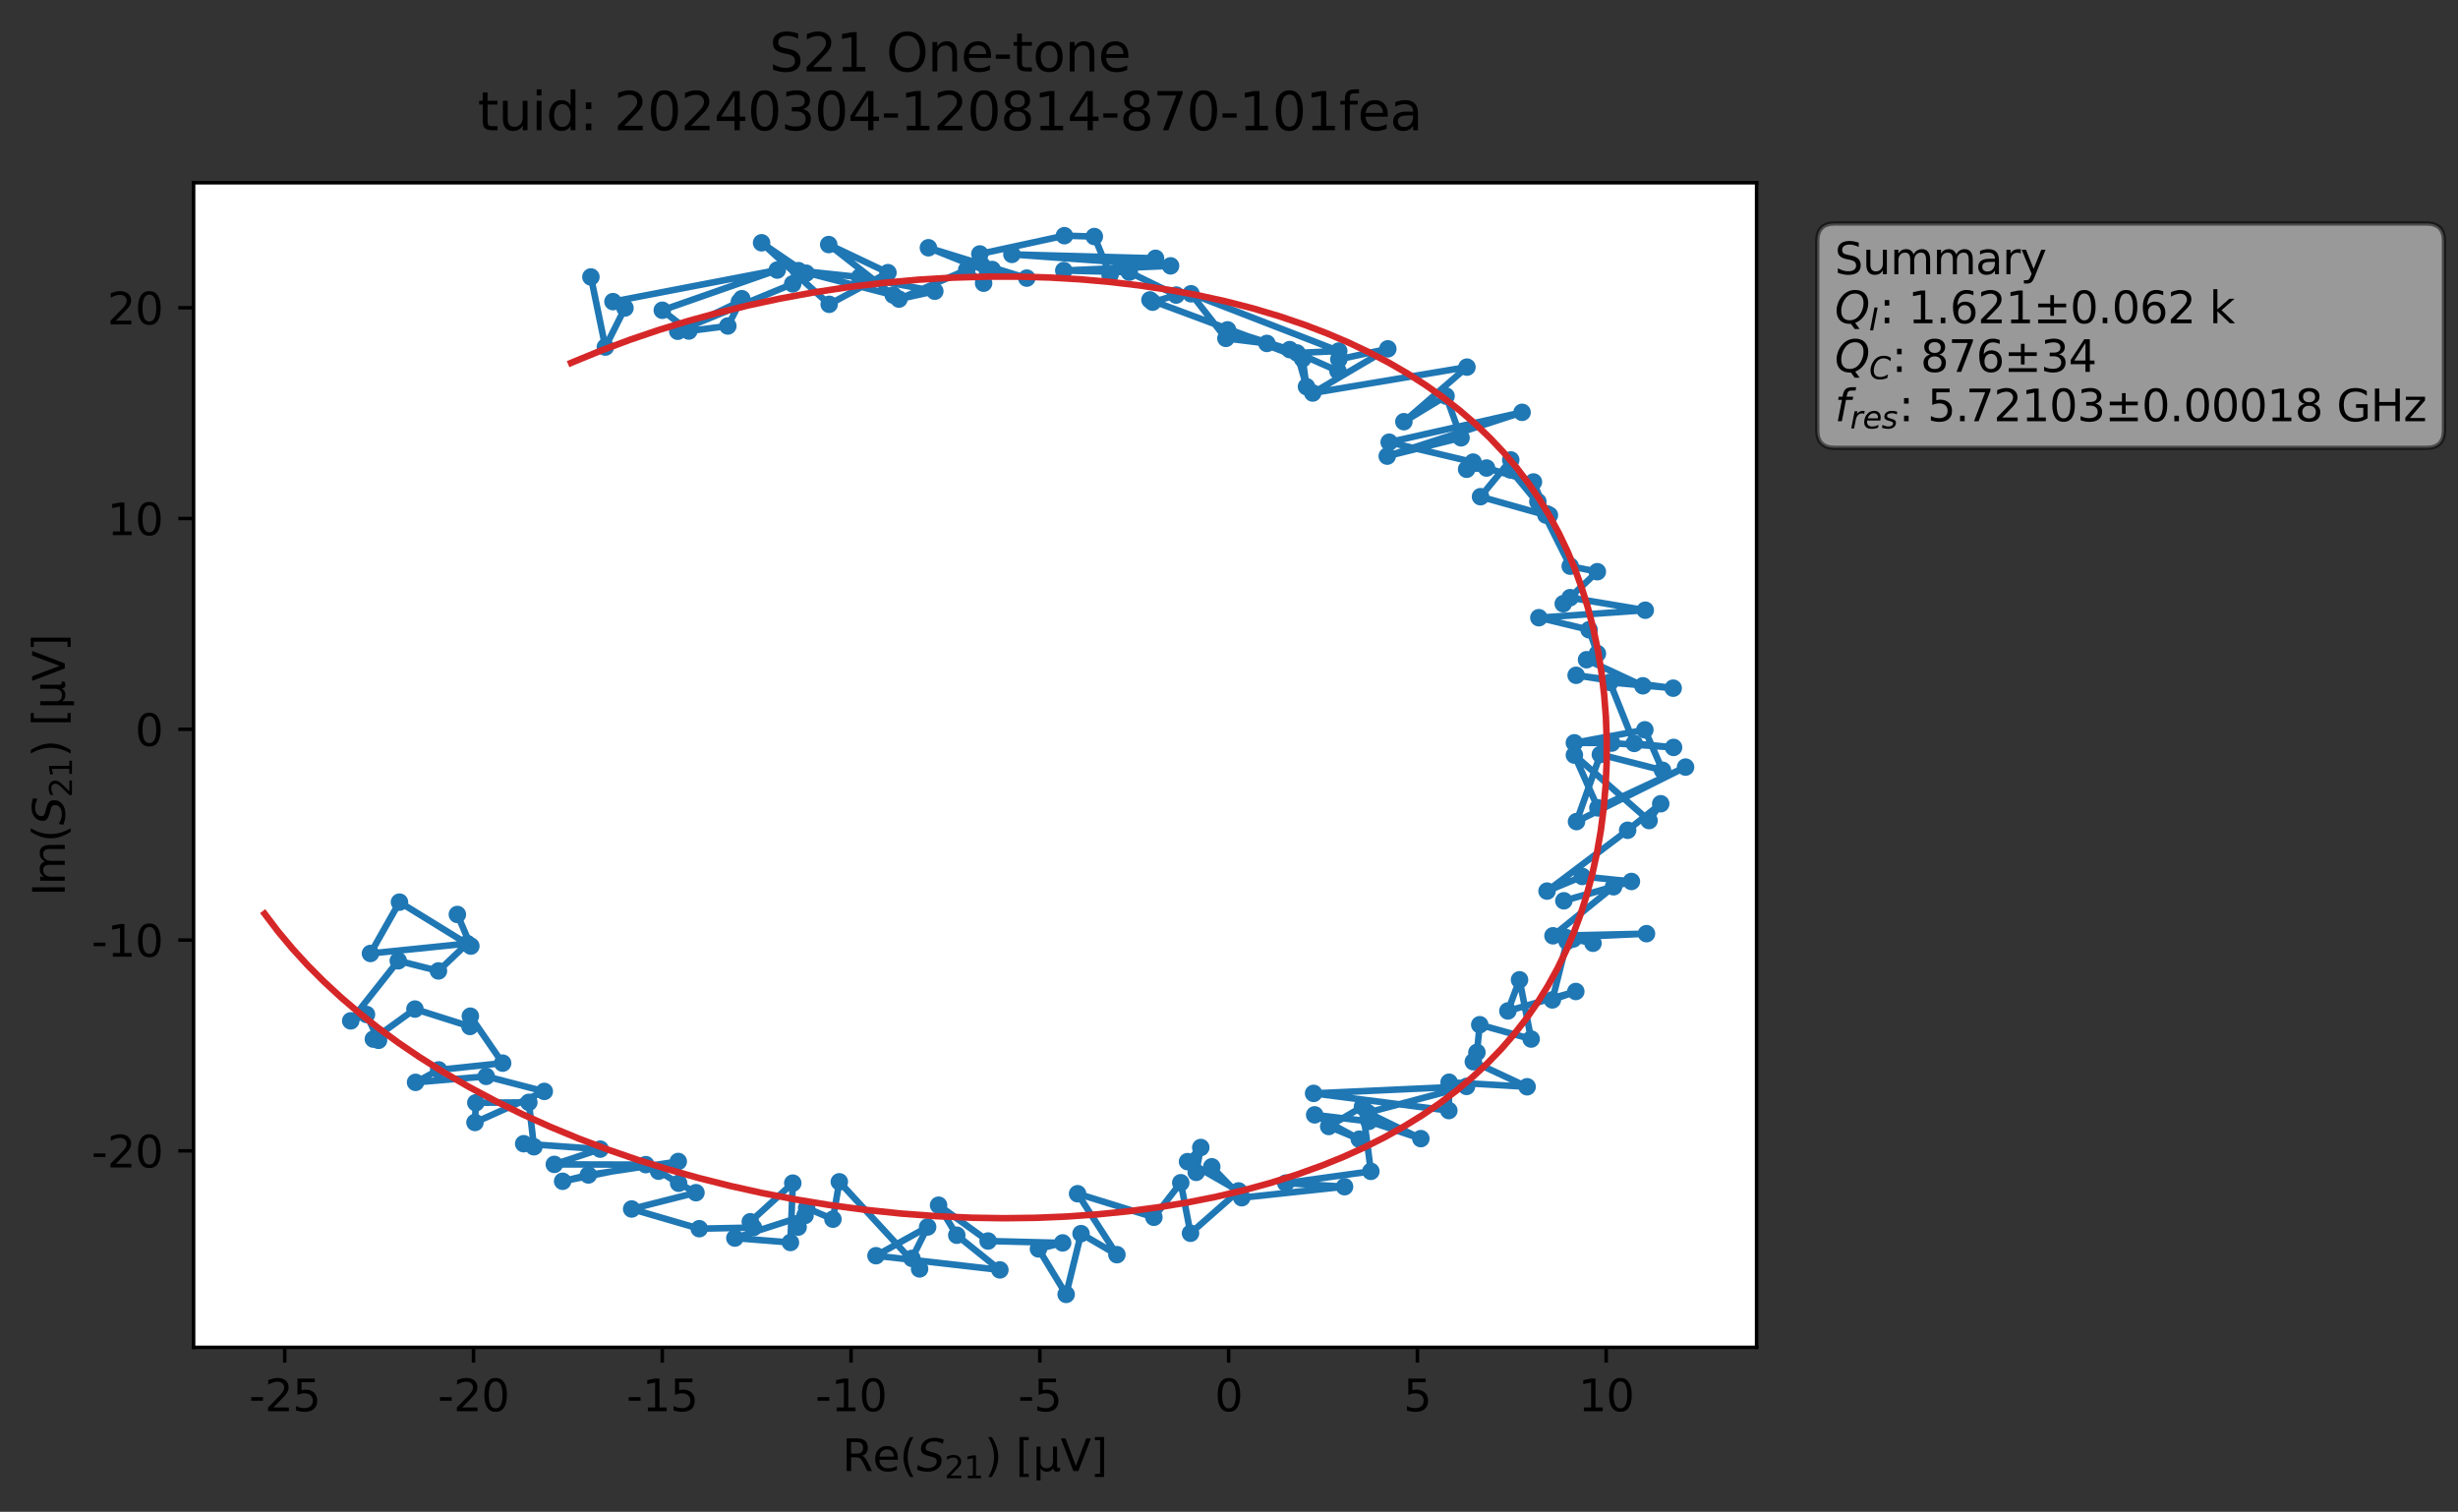 <?xml version="1.0" encoding="utf-8" standalone="no"?>
<!DOCTYPE svg PUBLIC "-//W3C//DTD SVG 1.1//EN"
  "http://www.w3.org/Graphics/SVG/1.1/DTD/svg11.dtd">
<svg xmlns:xlink="http://www.w3.org/1999/xlink" width="561.609pt" height="345.45pt" viewBox="0 0 561.609 345.45" xmlns="http://www.w3.org/2000/svg" version="1.1">
 <rect x="0" y="0" width="561.609" height="345.45" fill="#333333" stroke="none"/>
 <defs>
  <style type="text/css">*{stroke-linejoin: round; stroke-linecap: butt}</style>
 </defs>
 <g id="figure_1">
  <g id="patch_1">
   <path d="M 0 345.45 
L 561.609 345.45 
L 561.609 0 
L 0 0 
L 0 345.45 
z
" style="fill: none; opacity: 0"/>
  </g>
  <g id="axes_1">
   <g id="patch_2">
    <path d="M 44.233 307.872 
L 401.353 307.872 
L 401.353 41.76 
L 44.233 41.76 
z
" style="fill: #ffffff"/>
   </g>
   <g id="matplotlib.axis_1">
    <g id="xtick_1">
     <g id="line2d_1">
      <defs>
       <path id="m208a3b5278" d="M 0 0 
L 0 3.5 
" style="stroke: #000000; stroke-width: 0.8"/>
      </defs>
      <g>
       <use xlink:href="#m208a3b5278" x="65.054" y="307.872" style="stroke: #000000; stroke-width: 0.8"/>
      </g>
     </g>
     <g id="text_1">
      <!-- -25 -->
      <g transform="translate(56.888 322.47) scale(0.1 -0.1)">
       <defs>
        <path id="DejaVuSans-2d" d="M 313 2009 
L 1997 2009 
L 1997 1497 
L 313 1497 
L 313 2009 
z
" transform="scale(0.016)"/>
        <path id="DejaVuSans-32" d="M 1228 531 
L 3431 531 
L 3431 0 
L 469 0 
L 469 531 
Q 828 903 1448 1529 
Q 2069 2156 2228 2338 
Q 2531 2678 2651 2914 
Q 2772 3150 2772 3378 
Q 2772 3750 2511 3984 
Q 2250 4219 1831 4219 
Q 1534 4219 1204 4116 
Q 875 4013 500 3803 
L 500 4441 
Q 881 4594 1212 4672 
Q 1544 4750 1819 4750 
Q 2544 4750 2975 4387 
Q 3406 4025 3406 3419 
Q 3406 3131 3298 2873 
Q 3191 2616 2906 2266 
Q 2828 2175 2409 1742 
Q 1991 1309 1228 531 
z
" transform="scale(0.016)"/>
        <path id="DejaVuSans-35" d="M 691 4666 
L 3169 4666 
L 3169 4134 
L 1269 4134 
L 1269 2991 
Q 1406 3038 1543 3061 
Q 1681 3084 1819 3084 
Q 2600 3084 3056 2656 
Q 3513 2228 3513 1497 
Q 3513 744 3044 326 
Q 2575 -91 1722 -91 
Q 1428 -91 1123 -41 
Q 819 9 494 109 
L 494 744 
Q 775 591 1075 516 
Q 1375 441 1709 441 
Q 2250 441 2565 725 
Q 2881 1009 2881 1497 
Q 2881 1984 2565 2268 
Q 2250 2553 1709 2553 
Q 1456 2553 1204 2497 
Q 953 2441 691 2322 
L 691 4666 
z
" transform="scale(0.016)"/>
       </defs>
       <use xlink:href="#DejaVuSans-2d"/>
       <use xlink:href="#DejaVuSans-32" x="36.084"/>
       <use xlink:href="#DejaVuSans-35" x="99.707"/>
      </g>
     </g>
    </g>
    <g id="xtick_2">
     <g id="line2d_2">
      <g>
       <use xlink:href="#m208a3b5278" x="108.187" y="307.872" style="stroke: #000000; stroke-width: 0.8"/>
      </g>
     </g>
     <g id="text_2">
      <!-- -20 -->
      <g transform="translate(100.021 322.47) scale(0.1 -0.1)">
       <defs>
        <path id="DejaVuSans-30" d="M 2034 4250 
Q 1547 4250 1301 3770 
Q 1056 3291 1056 2328 
Q 1056 1369 1301 889 
Q 1547 409 2034 409 
Q 2525 409 2770 889 
Q 3016 1369 3016 2328 
Q 3016 3291 2770 3770 
Q 2525 4250 2034 4250 
z
M 2034 4750 
Q 2819 4750 3233 4129 
Q 3647 3509 3647 2328 
Q 3647 1150 3233 529 
Q 2819 -91 2034 -91 
Q 1250 -91 836 529 
Q 422 1150 422 2328 
Q 422 3509 836 4129 
Q 1250 4750 2034 4750 
z
" transform="scale(0.016)"/>
       </defs>
       <use xlink:href="#DejaVuSans-2d"/>
       <use xlink:href="#DejaVuSans-32" x="36.084"/>
       <use xlink:href="#DejaVuSans-30" x="99.707"/>
      </g>
     </g>
    </g>
    <g id="xtick_3">
     <g id="line2d_3">
      <g>
       <use xlink:href="#m208a3b5278" x="151.32" y="307.872" style="stroke: #000000; stroke-width: 0.8"/>
      </g>
     </g>
     <g id="text_3">
      <!-- -15 -->
      <g transform="translate(143.154 322.47) scale(0.1 -0.1)">
       <defs>
        <path id="DejaVuSans-31" d="M 794 531 
L 1825 531 
L 1825 4091 
L 703 3866 
L 703 4441 
L 1819 4666 
L 2450 4666 
L 2450 531 
L 3481 531 
L 3481 0 
L 794 0 
L 794 531 
z
" transform="scale(0.016)"/>
       </defs>
       <use xlink:href="#DejaVuSans-2d"/>
       <use xlink:href="#DejaVuSans-31" x="36.084"/>
       <use xlink:href="#DejaVuSans-35" x="99.707"/>
      </g>
     </g>
    </g>
    <g id="xtick_4">
     <g id="line2d_4">
      <g>
       <use xlink:href="#m208a3b5278" x="194.453" y="307.872" style="stroke: #000000; stroke-width: 0.8"/>
      </g>
     </g>
     <g id="text_4">
      <!-- -10 -->
      <g transform="translate(186.287 322.47) scale(0.1 -0.1)">
       <use xlink:href="#DejaVuSans-2d"/>
       <use xlink:href="#DejaVuSans-31" x="36.084"/>
       <use xlink:href="#DejaVuSans-30" x="99.707"/>
      </g>
     </g>
    </g>
    <g id="xtick_5">
     <g id="line2d_5">
      <g>
       <use xlink:href="#m208a3b5278" x="237.586" y="307.872" style="stroke: #000000; stroke-width: 0.8"/>
      </g>
     </g>
     <g id="text_5">
      <!-- -5 -->
      <g transform="translate(232.601 322.47) scale(0.1 -0.1)">
       <use xlink:href="#DejaVuSans-2d"/>
       <use xlink:href="#DejaVuSans-35" x="36.084"/>
      </g>
     </g>
    </g>
    <g id="xtick_6">
     <g id="line2d_6">
      <g>
       <use xlink:href="#m208a3b5278" x="280.719" y="307.872" style="stroke: #000000; stroke-width: 0.8"/>
      </g>
     </g>
     <g id="text_6">
      <!-- 0 -->
      <g transform="translate(277.538 322.47) scale(0.1 -0.1)">
       <use xlink:href="#DejaVuSans-30"/>
      </g>
     </g>
    </g>
    <g id="xtick_7">
     <g id="line2d_7">
      <g>
       <use xlink:href="#m208a3b5278" x="323.852" y="307.872" style="stroke: #000000; stroke-width: 0.8"/>
      </g>
     </g>
     <g id="text_7">
      <!-- 5 -->
      <g transform="translate(320.671 322.47) scale(0.1 -0.1)">
       <use xlink:href="#DejaVuSans-35"/>
      </g>
     </g>
    </g>
    <g id="xtick_8">
     <g id="line2d_8">
      <g>
       <use xlink:href="#m208a3b5278" x="366.985" y="307.872" style="stroke: #000000; stroke-width: 0.8"/>
      </g>
     </g>
     <g id="text_8">
      <!-- 10 -->
      <g transform="translate(360.622 322.47) scale(0.1 -0.1)">
       <use xlink:href="#DejaVuSans-31"/>
       <use xlink:href="#DejaVuSans-30" x="63.623"/>
      </g>
     </g>
    </g>
    <g id="text_9">
     <!-- Re$(S_{21})$ [μV] -->
     <g transform="translate(192.443 336.15) scale(0.1 -0.1)">
      <defs>
       <path id="DejaVuSans-52" d="M 2841 2188 
Q 3044 2119 3236 1894 
Q 3428 1669 3622 1275 
L 4263 0 
L 3584 0 
L 2988 1197 
Q 2756 1666 2539 1819 
Q 2322 1972 1947 1972 
L 1259 1972 
L 1259 0 
L 628 0 
L 628 4666 
L 2053 4666 
Q 2853 4666 3247 4331 
Q 3641 3997 3641 3322 
Q 3641 2881 3436 2590 
Q 3231 2300 2841 2188 
z
M 1259 4147 
L 1259 2491 
L 2053 2491 
Q 2509 2491 2742 2702 
Q 2975 2913 2975 3322 
Q 2975 3731 2742 3939 
Q 2509 4147 2053 4147 
L 1259 4147 
z
" transform="scale(0.016)"/>
       <path id="DejaVuSans-65" d="M 3597 1894 
L 3597 1613 
L 953 1613 
Q 991 1019 1311 708 
Q 1631 397 2203 397 
Q 2534 397 2845 478 
Q 3156 559 3463 722 
L 3463 178 
Q 3153 47 2828 -22 
Q 2503 -91 2169 -91 
Q 1331 -91 842 396 
Q 353 884 353 1716 
Q 353 2575 817 3079 
Q 1281 3584 2069 3584 
Q 2775 3584 3186 3129 
Q 3597 2675 3597 1894 
z
M 3022 2063 
Q 3016 2534 2758 2815 
Q 2500 3097 2075 3097 
Q 1594 3097 1305 2825 
Q 1016 2553 972 2059 
L 3022 2063 
z
" transform="scale(0.016)"/>
       <path id="DejaVuSans-28" d="M 1984 4856 
Q 1566 4138 1362 3434 
Q 1159 2731 1159 2009 
Q 1159 1288 1364 580 
Q 1569 -128 1984 -844 
L 1484 -844 
Q 1016 -109 783 600 
Q 550 1309 550 2009 
Q 550 2706 781 3412 
Q 1013 4119 1484 4856 
L 1984 4856 
z
" transform="scale(0.016)"/>
       <path id="DejaVuSans-Oblique-53" d="M 3859 4513 
L 3738 3897 
Q 3422 4066 3111 4152 
Q 2800 4238 2509 4238 
Q 1944 4238 1609 3991 
Q 1275 3744 1275 3334 
Q 1275 3109 1398 2989 
Q 1522 2869 2034 2731 
L 2413 2638 
Q 3053 2472 3303 2217 
Q 3553 1963 3553 1503 
Q 3553 797 2998 353 
Q 2444 -91 1538 -91 
Q 1166 -91 791 -17 
Q 416 56 38 206 
L 166 856 
Q 513 641 861 531 
Q 1209 422 1556 422 
Q 2147 422 2503 684 
Q 2859 947 2859 1369 
Q 2859 1650 2717 1795 
Q 2575 1941 2106 2059 
L 1728 2156 
Q 1081 2325 845 2545 
Q 609 2766 609 3163 
Q 609 3859 1145 4304 
Q 1681 4750 2541 4750 
Q 2875 4750 3203 4690 
Q 3531 4631 3859 4513 
z
" transform="scale(0.016)"/>
       <path id="DejaVuSans-29" d="M 513 4856 
L 1013 4856 
Q 1481 4119 1714 3412 
Q 1947 2706 1947 2009 
Q 1947 1309 1714 600 
Q 1481 -109 1013 -844 
L 513 -844 
Q 928 -128 1133 580 
Q 1338 1288 1338 2009 
Q 1338 2731 1133 3434 
Q 928 4138 513 4856 
z
" transform="scale(0.016)"/>
       <path id="DejaVuSans-20" transform="scale(0.016)"/>
       <path id="DejaVuSans-5b" d="M 550 4863 
L 1875 4863 
L 1875 4416 
L 1125 4416 
L 1125 -397 
L 1875 -397 
L 1875 -844 
L 550 -844 
L 550 4863 
z
" transform="scale(0.016)"/>
       <path id="DejaVuSans-3bc" d="M 544 -1331 
L 544 3500 
L 1119 3500 
L 1119 1325 
Q 1119 872 1334 640 
Q 1550 409 1972 409 
Q 2434 409 2667 671 
Q 2900 934 2900 1459 
L 2900 3500 
L 3475 3500 
L 3475 806 
Q 3475 619 3529 530 
Q 3584 441 3700 441 
Q 3728 441 3778 458 
Q 3828 475 3916 513 
L 3916 50 
Q 3788 -22 3673 -56 
Q 3559 -91 3450 -91 
Q 3234 -91 3106 31 
Q 2978 153 2931 403 
Q 2775 156 2548 32 
Q 2322 -91 2016 -91 
Q 1697 -91 1473 31 
Q 1250 153 1119 397 
L 1119 -1331 
L 544 -1331 
z
" transform="scale(0.016)"/>
       <path id="DejaVuSans-56" d="M 1831 0 
L 50 4666 
L 709 4666 
L 2188 738 
L 3669 4666 
L 4325 4666 
L 2547 0 
L 1831 0 
z
" transform="scale(0.016)"/>
       <path id="DejaVuSans-5d" d="M 1947 4863 
L 1947 -844 
L 622 -844 
L 622 -397 
L 1369 -397 
L 1369 4416 
L 622 4416 
L 622 4863 
L 1947 4863 
z
" transform="scale(0.016)"/>
      </defs>
      <use xlink:href="#DejaVuSans-52" transform="translate(0 0.016)"/>
      <use xlink:href="#DejaVuSans-65" transform="translate(69.482 0.016)"/>
      <use xlink:href="#DejaVuSans-28" transform="translate(131.006 0.016)"/>
      <use xlink:href="#DejaVuSans-Oblique-53" transform="translate(170.02 0.016)"/>
      <use xlink:href="#DejaVuSans-32" transform="translate(233.496 -16.391) scale(0.7)"/>
      <use xlink:href="#DejaVuSans-31" transform="translate(278.032 -16.391) scale(0.7)"/>
      <use xlink:href="#DejaVuSans-29" transform="translate(325.303 0.016)"/>
      <use xlink:href="#DejaVuSans-20" transform="translate(364.316 0.016)"/>
      <use xlink:href="#DejaVuSans-5b" transform="translate(396.104 0.016)"/>
      <use xlink:href="#DejaVuSans-3bc" transform="translate(435.117 0.016)"/>
      <use xlink:href="#DejaVuSans-56" transform="translate(498.74 0.016)"/>
      <use xlink:href="#DejaVuSans-5d" transform="translate(567.148 0.016)"/>
     </g>
    </g>
   </g>
   <g id="matplotlib.axis_2">
    <g id="ytick_1">
     <g id="line2d_9">
      <defs>
       <path id="m0c5e04acbf" d="M 0 0 
L -3.5 0 
" style="stroke: #000000; stroke-width: 0.8"/>
      </defs>
      <g>
       <use xlink:href="#m0c5e04acbf" x="44.233" y="262.977" style="stroke: #000000; stroke-width: 0.8"/>
      </g>
     </g>
     <g id="text_10">
      <!-- -20 -->
      <g transform="translate(20.9 266.776) scale(0.1 -0.1)">
       <use xlink:href="#DejaVuSans-2d"/>
       <use xlink:href="#DejaVuSans-32" x="36.084"/>
       <use xlink:href="#DejaVuSans-30" x="99.707"/>
      </g>
     </g>
    </g>
    <g id="ytick_2">
     <g id="line2d_10">
      <g>
       <use xlink:href="#m0c5e04acbf" x="44.233" y="214.813" style="stroke: #000000; stroke-width: 0.8"/>
      </g>
     </g>
     <g id="text_11">
      <!-- -10 -->
      <g transform="translate(20.9 218.612) scale(0.1 -0.1)">
       <use xlink:href="#DejaVuSans-2d"/>
       <use xlink:href="#DejaVuSans-31" x="36.084"/>
       <use xlink:href="#DejaVuSans-30" x="99.707"/>
      </g>
     </g>
    </g>
    <g id="ytick_3">
     <g id="line2d_11">
      <g>
       <use xlink:href="#m0c5e04acbf" x="44.233" y="166.65" style="stroke: #000000; stroke-width: 0.8"/>
      </g>
     </g>
     <g id="text_12">
      <!-- 0 -->
      <g transform="translate(30.87 170.449) scale(0.1 -0.1)">
       <use xlink:href="#DejaVuSans-30"/>
      </g>
     </g>
    </g>
    <g id="ytick_4">
     <g id="line2d_12">
      <g>
       <use xlink:href="#m0c5e04acbf" x="44.233" y="118.486" style="stroke: #000000; stroke-width: 0.8"/>
      </g>
     </g>
     <g id="text_13">
      <!-- 10 -->
      <g transform="translate(24.508 122.285) scale(0.1 -0.1)">
       <use xlink:href="#DejaVuSans-31"/>
       <use xlink:href="#DejaVuSans-30" x="63.623"/>
      </g>
     </g>
    </g>
    <g id="ytick_5">
     <g id="line2d_13">
      <g>
       <use xlink:href="#m0c5e04acbf" x="44.233" y="70.322" style="stroke: #000000; stroke-width: 0.8"/>
      </g>
     </g>
     <g id="text_14">
      <!-- 20 -->
      <g transform="translate(24.508 74.122) scale(0.1 -0.1)">
       <use xlink:href="#DejaVuSans-32"/>
       <use xlink:href="#DejaVuSans-30" x="63.623"/>
      </g>
     </g>
    </g>
    <g id="text_15">
     <!-- Im$(S_{21})$ [μV] -->
     <g transform="translate(14.8 204.766) rotate(-90) scale(0.1 -0.1)">
      <defs>
       <path id="DejaVuSans-49" d="M 628 4666 
L 1259 4666 
L 1259 0 
L 628 0 
L 628 4666 
z
" transform="scale(0.016)"/>
       <path id="DejaVuSans-6d" d="M 3328 2828 
Q 3544 3216 3844 3400 
Q 4144 3584 4550 3584 
Q 5097 3584 5394 3201 
Q 5691 2819 5691 2113 
L 5691 0 
L 5113 0 
L 5113 2094 
Q 5113 2597 4934 2840 
Q 4756 3084 4391 3084 
Q 3944 3084 3684 2787 
Q 3425 2491 3425 1978 
L 3425 0 
L 2847 0 
L 2847 2094 
Q 2847 2600 2669 2842 
Q 2491 3084 2119 3084 
Q 1678 3084 1418 2786 
Q 1159 2488 1159 1978 
L 1159 0 
L 581 0 
L 581 3500 
L 1159 3500 
L 1159 2956 
Q 1356 3278 1631 3431 
Q 1906 3584 2284 3584 
Q 2666 3584 2933 3390 
Q 3200 3197 3328 2828 
z
" transform="scale(0.016)"/>
      </defs>
      <use xlink:href="#DejaVuSans-49" transform="translate(0 0.016)"/>
      <use xlink:href="#DejaVuSans-6d" transform="translate(25.867 0.016)"/>
      <use xlink:href="#DejaVuSans-28" transform="translate(123.279 0.016)"/>
      <use xlink:href="#DejaVuSans-Oblique-53" transform="translate(162.293 0.016)"/>
      <use xlink:href="#DejaVuSans-32" transform="translate(225.77 -16.391) scale(0.7)"/>
      <use xlink:href="#DejaVuSans-31" transform="translate(270.306 -16.391) scale(0.7)"/>
      <use xlink:href="#DejaVuSans-29" transform="translate(317.576 0.016)"/>
      <use xlink:href="#DejaVuSans-20" transform="translate(356.59 0.016)"/>
      <use xlink:href="#DejaVuSans-5b" transform="translate(388.377 0.016)"/>
      <use xlink:href="#DejaVuSans-3bc" transform="translate(427.391 0.016)"/>
      <use xlink:href="#DejaVuSans-56" transform="translate(491.014 0.016)"/>
      <use xlink:href="#DejaVuSans-5d" transform="translate(559.422 0.016)"/>
     </g>
    </g>
   </g>
   <g id="line2d_14">
    <path d="M 104.5 208.966 
L 107.583 216.186 
L 91.274 206.143 
L 84.644 217.872 
L 106.754 215.609 
L 100.18 221.864 
L 91 219.55 
L 80.134 233.275 
L 83.731 231.809 
L 86.491 237.722 
L 85.311 237.444 
L 94.807 230.577 
L 107.38 234.554 
L 107.464 232.205 
L 114.846 242.934 
L 100.229 244.479 
L 94.948 247.326 
L 111.088 245.958 
L 124.363 249.393 
L 108.524 256.491 
L 108.721 251.989 
L 120.83 251.895 
L 121.996 262.04 
L 119.657 261.345 
L 137.132 262.585 
L 126.653 266.071 
L 147.548 266.126 
L 128.549 269.93 
L 134.428 268.486 
L 154.973 265.408 
L 150.47 267.624 
L 155.064 270.388 
L 159.018 272.537 
L 144.325 276.263 
L 159.77 280.765 
L 172.139 280.506 
L 171.429 279.18 
L 181.136 270.353 
L 180.602 283.914 
L 167.903 282.902 
L 183.939 277.745 
L 182.358 280.404 
L 184.304 276.02 
L 190.309 278.596 
L 191.77 270.047 
L 210.109 289.953 
L 208.36 287.549 
L 211.949 280.372 
L 200.149 286.937 
L 228.455 290.18 
L 218.608 282.255 
L 214.45 275.396 
L 225.765 283.58 
L 242.798 284.012 
L 237.27 285.38 
L 243.598 295.776 
L 246.998 281.894 
L 255.195 286.702 
L 246.211 272.773 
L 263.644 278.157 
L 269.783 270.263 
L 272.009 281.808 
L 283.002 272.133 
L 271.328 265.443 
L 274.355 262.212 
L 273.309 267.894 
L 276.87 266.62 
L 283.718 273.686 
L 307.206 271.169 
L 293.776 270.341 
L 313.218 267.663 
L 311.3 252.879 
L 303.588 257.408 
L 310.577 260.314 
L 300.378 254.753 
L 312.775 256.236 
L 324.638 260.185 
L 312.459 254.24 
L 335.083 248.252 
L 300.133 249.848 
L 331.037 253.773 
L 331.093 247.299 
L 348.92 248.334 
L 336.628 242.605 
L 337.45 240.479 
L 338.096 234.158 
L 349.84 237.428 
L 347.185 223.891 
L 344.523 231.009 
L 360.045 226.562 
L 354.686 228.487 
L 358.036 215.107 
L 359.455 214.566 
L 363.972 215.539 
L 357.734 214.217 
L 376.193 213.35 
L 354.827 213.833 
L 368.67 202.633 
L 357.313 205.837 
L 372.751 201.421 
L 361.527 200.276 
L 353.471 203.621 
L 371.887 189.72 
L 379.445 183.661 
L 376.783 187.504 
L 359.722 172.54 
L 365.088 184.606 
L 385.12 175.285 
L 360.207 187.739 
L 365.65 172.41 
L 379.859 176.014 
L 375.821 166.767 
L 359.715 169.74 
L 368.242 169.802 
L 382.381 170.791 
L 373.39 169.877 
L 367.828 155.928 
L 382.29 157.254 
L 360.116 154.309 
L 375.364 156.709 
L 362.497 150.752 
L 364.983 149.352 
L 363.073 143.909 
L 351.603 141.148 
L 375.912 139.438 
L 358.746 136.568 
L 357.173 137.956 
L 364.962 130.639 
L 358.767 129.376 
L 351.371 114.627 
L 353.218 117.706 
L 338.272 113.498 
L 345.183 105.098 
L 354.012 117.721 
L 345.106 107.38 
L 353.394 117.4 
L 350.367 110.133 
L 339.655 106.949 
L 335.097 107.227 
L 336.572 105.592 
L 317.397 101.047 
L 347.768 94.22 
L 316.955 104.227 
L 333.826 100.043 
L 330.398 90.51 
L 320.761 96.361 
L 335.174 83.887 
L 299.936 89.804 
L 317.095 79.714 
L 305.899 82.11 
L 305.709 84.777 
L 294.682 79.891 
L 280.473 75.377 
L 297.625 82.004 
L 298.51 88.357 
L 296.34 80.651 
L 305.885 80.22 
L 272.122 67.13 
L 280.101 77.318 
L 289.464 78.475 
L 262.745 68.53 
L 263.349 69.048 
L 268.736 67.424 
L 258.018 62.193 
L 243.058 61.817 
L 267.458 60.75 
L 231.201 58.13 
L 264.023 59.025 
L 253.628 62.797 
L 250.039 54.052 
L 243.198 53.856 
L 223.876 58.032 
L 226.692 61.585 
L 234.601 63.55 
L 212.125 56.613 
L 225.632 62.001 
L 224.74 64.711 
L 220.877 61.66 
L 205.396 68.342 
L 213.593 66.546 
L 196.406 63.319 
L 182.443 61.844 
L 204.09 67.432 
L 189.347 55.883 
L 202.882 62.307 
L 189.452 69.538 
L 174.007 55.479 
L 184.184 62.428 
L 181.115 64.868 
L 154.853 75.691 
L 168.929 68.958 
L 169.491 68.256 
L 166.295 74.491 
L 157.382 75.64 
L 151.32 70.895 
L 177.582 61.711 
L 140.054 68.926 
L 142.793 70.373 
L 138.312 79.306 
L 135.011 63.287 
L 135.011 63.287 
" clip-path="url(#p632f6b9431)" style="fill: none; stroke: #1f77b4; stroke-width: 1.5; stroke-linecap: square"/>
    <defs>
     <path id="m810d1c13ab" d="M 0 1.5 
C 0.398 1.5 0.779 1.342 1.061 1.061 
C 1.342 0.779 1.5 0.398 1.5 0 
C 1.5 -0.398 1.342 -0.779 1.061 -1.061 
C 0.779 -1.342 0.398 -1.5 0 -1.5 
C -0.398 -1.5 -0.779 -1.342 -1.061 -1.061 
C -1.342 -0.779 -1.5 -0.398 -1.5 0 
C -1.5 0.398 -1.342 0.779 -1.061 1.061 
C -0.779 1.342 -0.398 1.5 0 1.5 
z
" style="stroke: #1f77b4"/>
    </defs>
    <g clip-path="url(#p632f6b9431)">
     <use xlink:href="#m810d1c13ab" x="104.5" y="208.966" style="fill: #1f77b4; stroke: #1f77b4"/>
     <use xlink:href="#m810d1c13ab" x="107.583" y="216.186" style="fill: #1f77b4; stroke: #1f77b4"/>
     <use xlink:href="#m810d1c13ab" x="91.274" y="206.143" style="fill: #1f77b4; stroke: #1f77b4"/>
     <use xlink:href="#m810d1c13ab" x="84.644" y="217.872" style="fill: #1f77b4; stroke: #1f77b4"/>
     <use xlink:href="#m810d1c13ab" x="106.754" y="215.609" style="fill: #1f77b4; stroke: #1f77b4"/>
     <use xlink:href="#m810d1c13ab" x="100.18" y="221.864" style="fill: #1f77b4; stroke: #1f77b4"/>
     <use xlink:href="#m810d1c13ab" x="91" y="219.55" style="fill: #1f77b4; stroke: #1f77b4"/>
     <use xlink:href="#m810d1c13ab" x="80.134" y="233.275" style="fill: #1f77b4; stroke: #1f77b4"/>
     <use xlink:href="#m810d1c13ab" x="83.731" y="231.809" style="fill: #1f77b4; stroke: #1f77b4"/>
     <use xlink:href="#m810d1c13ab" x="86.491" y="237.722" style="fill: #1f77b4; stroke: #1f77b4"/>
     <use xlink:href="#m810d1c13ab" x="85.311" y="237.444" style="fill: #1f77b4; stroke: #1f77b4"/>
     <use xlink:href="#m810d1c13ab" x="94.807" y="230.577" style="fill: #1f77b4; stroke: #1f77b4"/>
     <use xlink:href="#m810d1c13ab" x="107.38" y="234.554" style="fill: #1f77b4; stroke: #1f77b4"/>
     <use xlink:href="#m810d1c13ab" x="107.464" y="232.205" style="fill: #1f77b4; stroke: #1f77b4"/>
     <use xlink:href="#m810d1c13ab" x="114.846" y="242.934" style="fill: #1f77b4; stroke: #1f77b4"/>
     <use xlink:href="#m810d1c13ab" x="100.229" y="244.479" style="fill: #1f77b4; stroke: #1f77b4"/>
     <use xlink:href="#m810d1c13ab" x="94.948" y="247.326" style="fill: #1f77b4; stroke: #1f77b4"/>
     <use xlink:href="#m810d1c13ab" x="111.088" y="245.958" style="fill: #1f77b4; stroke: #1f77b4"/>
     <use xlink:href="#m810d1c13ab" x="124.363" y="249.393" style="fill: #1f77b4; stroke: #1f77b4"/>
     <use xlink:href="#m810d1c13ab" x="108.524" y="256.491" style="fill: #1f77b4; stroke: #1f77b4"/>
     <use xlink:href="#m810d1c13ab" x="108.721" y="251.989" style="fill: #1f77b4; stroke: #1f77b4"/>
     <use xlink:href="#m810d1c13ab" x="120.83" y="251.895" style="fill: #1f77b4; stroke: #1f77b4"/>
     <use xlink:href="#m810d1c13ab" x="121.996" y="262.04" style="fill: #1f77b4; stroke: #1f77b4"/>
     <use xlink:href="#m810d1c13ab" x="119.657" y="261.345" style="fill: #1f77b4; stroke: #1f77b4"/>
     <use xlink:href="#m810d1c13ab" x="137.132" y="262.585" style="fill: #1f77b4; stroke: #1f77b4"/>
     <use xlink:href="#m810d1c13ab" x="126.653" y="266.071" style="fill: #1f77b4; stroke: #1f77b4"/>
     <use xlink:href="#m810d1c13ab" x="147.548" y="266.126" style="fill: #1f77b4; stroke: #1f77b4"/>
     <use xlink:href="#m810d1c13ab" x="128.549" y="269.93" style="fill: #1f77b4; stroke: #1f77b4"/>
     <use xlink:href="#m810d1c13ab" x="134.428" y="268.486" style="fill: #1f77b4; stroke: #1f77b4"/>
     <use xlink:href="#m810d1c13ab" x="154.973" y="265.408" style="fill: #1f77b4; stroke: #1f77b4"/>
     <use xlink:href="#m810d1c13ab" x="150.47" y="267.624" style="fill: #1f77b4; stroke: #1f77b4"/>
     <use xlink:href="#m810d1c13ab" x="155.064" y="270.388" style="fill: #1f77b4; stroke: #1f77b4"/>
     <use xlink:href="#m810d1c13ab" x="159.018" y="272.537" style="fill: #1f77b4; stroke: #1f77b4"/>
     <use xlink:href="#m810d1c13ab" x="144.325" y="276.263" style="fill: #1f77b4; stroke: #1f77b4"/>
     <use xlink:href="#m810d1c13ab" x="159.77" y="280.765" style="fill: #1f77b4; stroke: #1f77b4"/>
     <use xlink:href="#m810d1c13ab" x="172.139" y="280.506" style="fill: #1f77b4; stroke: #1f77b4"/>
     <use xlink:href="#m810d1c13ab" x="171.429" y="279.18" style="fill: #1f77b4; stroke: #1f77b4"/>
     <use xlink:href="#m810d1c13ab" x="181.136" y="270.353" style="fill: #1f77b4; stroke: #1f77b4"/>
     <use xlink:href="#m810d1c13ab" x="180.602" y="283.914" style="fill: #1f77b4; stroke: #1f77b4"/>
     <use xlink:href="#m810d1c13ab" x="167.903" y="282.902" style="fill: #1f77b4; stroke: #1f77b4"/>
     <use xlink:href="#m810d1c13ab" x="183.939" y="277.745" style="fill: #1f77b4; stroke: #1f77b4"/>
     <use xlink:href="#m810d1c13ab" x="182.358" y="280.404" style="fill: #1f77b4; stroke: #1f77b4"/>
     <use xlink:href="#m810d1c13ab" x="184.304" y="276.02" style="fill: #1f77b4; stroke: #1f77b4"/>
     <use xlink:href="#m810d1c13ab" x="190.309" y="278.596" style="fill: #1f77b4; stroke: #1f77b4"/>
     <use xlink:href="#m810d1c13ab" x="191.77" y="270.047" style="fill: #1f77b4; stroke: #1f77b4"/>
     <use xlink:href="#m810d1c13ab" x="210.109" y="289.953" style="fill: #1f77b4; stroke: #1f77b4"/>
     <use xlink:href="#m810d1c13ab" x="208.36" y="287.549" style="fill: #1f77b4; stroke: #1f77b4"/>
     <use xlink:href="#m810d1c13ab" x="211.949" y="280.372" style="fill: #1f77b4; stroke: #1f77b4"/>
     <use xlink:href="#m810d1c13ab" x="200.149" y="286.937" style="fill: #1f77b4; stroke: #1f77b4"/>
     <use xlink:href="#m810d1c13ab" x="228.455" y="290.18" style="fill: #1f77b4; stroke: #1f77b4"/>
     <use xlink:href="#m810d1c13ab" x="218.608" y="282.255" style="fill: #1f77b4; stroke: #1f77b4"/>
     <use xlink:href="#m810d1c13ab" x="214.45" y="275.396" style="fill: #1f77b4; stroke: #1f77b4"/>
     <use xlink:href="#m810d1c13ab" x="225.765" y="283.58" style="fill: #1f77b4; stroke: #1f77b4"/>
     <use xlink:href="#m810d1c13ab" x="242.798" y="284.012" style="fill: #1f77b4; stroke: #1f77b4"/>
     <use xlink:href="#m810d1c13ab" x="237.27" y="285.38" style="fill: #1f77b4; stroke: #1f77b4"/>
     <use xlink:href="#m810d1c13ab" x="243.598" y="295.776" style="fill: #1f77b4; stroke: #1f77b4"/>
     <use xlink:href="#m810d1c13ab" x="246.998" y="281.894" style="fill: #1f77b4; stroke: #1f77b4"/>
     <use xlink:href="#m810d1c13ab" x="255.195" y="286.702" style="fill: #1f77b4; stroke: #1f77b4"/>
     <use xlink:href="#m810d1c13ab" x="246.211" y="272.773" style="fill: #1f77b4; stroke: #1f77b4"/>
     <use xlink:href="#m810d1c13ab" x="263.644" y="278.157" style="fill: #1f77b4; stroke: #1f77b4"/>
     <use xlink:href="#m810d1c13ab" x="269.783" y="270.263" style="fill: #1f77b4; stroke: #1f77b4"/>
     <use xlink:href="#m810d1c13ab" x="272.009" y="281.808" style="fill: #1f77b4; stroke: #1f77b4"/>
     <use xlink:href="#m810d1c13ab" x="283.002" y="272.133" style="fill: #1f77b4; stroke: #1f77b4"/>
     <use xlink:href="#m810d1c13ab" x="271.328" y="265.443" style="fill: #1f77b4; stroke: #1f77b4"/>
     <use xlink:href="#m810d1c13ab" x="274.355" y="262.212" style="fill: #1f77b4; stroke: #1f77b4"/>
     <use xlink:href="#m810d1c13ab" x="273.309" y="267.894" style="fill: #1f77b4; stroke: #1f77b4"/>
     <use xlink:href="#m810d1c13ab" x="276.87" y="266.62" style="fill: #1f77b4; stroke: #1f77b4"/>
     <use xlink:href="#m810d1c13ab" x="283.718" y="273.686" style="fill: #1f77b4; stroke: #1f77b4"/>
     <use xlink:href="#m810d1c13ab" x="307.206" y="271.169" style="fill: #1f77b4; stroke: #1f77b4"/>
     <use xlink:href="#m810d1c13ab" x="293.776" y="270.341" style="fill: #1f77b4; stroke: #1f77b4"/>
     <use xlink:href="#m810d1c13ab" x="313.218" y="267.663" style="fill: #1f77b4; stroke: #1f77b4"/>
     <use xlink:href="#m810d1c13ab" x="311.3" y="252.879" style="fill: #1f77b4; stroke: #1f77b4"/>
     <use xlink:href="#m810d1c13ab" x="303.588" y="257.408" style="fill: #1f77b4; stroke: #1f77b4"/>
     <use xlink:href="#m810d1c13ab" x="310.577" y="260.314" style="fill: #1f77b4; stroke: #1f77b4"/>
     <use xlink:href="#m810d1c13ab" x="300.378" y="254.753" style="fill: #1f77b4; stroke: #1f77b4"/>
     <use xlink:href="#m810d1c13ab" x="312.775" y="256.236" style="fill: #1f77b4; stroke: #1f77b4"/>
     <use xlink:href="#m810d1c13ab" x="324.638" y="260.185" style="fill: #1f77b4; stroke: #1f77b4"/>
     <use xlink:href="#m810d1c13ab" x="312.459" y="254.24" style="fill: #1f77b4; stroke: #1f77b4"/>
     <use xlink:href="#m810d1c13ab" x="335.083" y="248.252" style="fill: #1f77b4; stroke: #1f77b4"/>
     <use xlink:href="#m810d1c13ab" x="300.133" y="249.848" style="fill: #1f77b4; stroke: #1f77b4"/>
     <use xlink:href="#m810d1c13ab" x="331.037" y="253.773" style="fill: #1f77b4; stroke: #1f77b4"/>
     <use xlink:href="#m810d1c13ab" x="331.093" y="247.299" style="fill: #1f77b4; stroke: #1f77b4"/>
     <use xlink:href="#m810d1c13ab" x="348.92" y="248.334" style="fill: #1f77b4; stroke: #1f77b4"/>
     <use xlink:href="#m810d1c13ab" x="336.628" y="242.605" style="fill: #1f77b4; stroke: #1f77b4"/>
     <use xlink:href="#m810d1c13ab" x="337.45" y="240.479" style="fill: #1f77b4; stroke: #1f77b4"/>
     <use xlink:href="#m810d1c13ab" x="338.096" y="234.158" style="fill: #1f77b4; stroke: #1f77b4"/>
     <use xlink:href="#m810d1c13ab" x="349.84" y="237.428" style="fill: #1f77b4; stroke: #1f77b4"/>
     <use xlink:href="#m810d1c13ab" x="347.185" y="223.891" style="fill: #1f77b4; stroke: #1f77b4"/>
     <use xlink:href="#m810d1c13ab" x="344.523" y="231.009" style="fill: #1f77b4; stroke: #1f77b4"/>
     <use xlink:href="#m810d1c13ab" x="360.045" y="226.562" style="fill: #1f77b4; stroke: #1f77b4"/>
     <use xlink:href="#m810d1c13ab" x="354.686" y="228.487" style="fill: #1f77b4; stroke: #1f77b4"/>
     <use xlink:href="#m810d1c13ab" x="358.036" y="215.107" style="fill: #1f77b4; stroke: #1f77b4"/>
     <use xlink:href="#m810d1c13ab" x="359.455" y="214.566" style="fill: #1f77b4; stroke: #1f77b4"/>
     <use xlink:href="#m810d1c13ab" x="363.972" y="215.539" style="fill: #1f77b4; stroke: #1f77b4"/>
     <use xlink:href="#m810d1c13ab" x="357.734" y="214.217" style="fill: #1f77b4; stroke: #1f77b4"/>
     <use xlink:href="#m810d1c13ab" x="376.193" y="213.35" style="fill: #1f77b4; stroke: #1f77b4"/>
     <use xlink:href="#m810d1c13ab" x="354.827" y="213.833" style="fill: #1f77b4; stroke: #1f77b4"/>
     <use xlink:href="#m810d1c13ab" x="368.67" y="202.633" style="fill: #1f77b4; stroke: #1f77b4"/>
     <use xlink:href="#m810d1c13ab" x="357.313" y="205.837" style="fill: #1f77b4; stroke: #1f77b4"/>
     <use xlink:href="#m810d1c13ab" x="372.751" y="201.421" style="fill: #1f77b4; stroke: #1f77b4"/>
     <use xlink:href="#m810d1c13ab" x="361.527" y="200.276" style="fill: #1f77b4; stroke: #1f77b4"/>
     <use xlink:href="#m810d1c13ab" x="353.471" y="203.621" style="fill: #1f77b4; stroke: #1f77b4"/>
     <use xlink:href="#m810d1c13ab" x="371.887" y="189.72" style="fill: #1f77b4; stroke: #1f77b4"/>
     <use xlink:href="#m810d1c13ab" x="379.445" y="183.661" style="fill: #1f77b4; stroke: #1f77b4"/>
     <use xlink:href="#m810d1c13ab" x="376.783" y="187.504" style="fill: #1f77b4; stroke: #1f77b4"/>
     <use xlink:href="#m810d1c13ab" x="359.722" y="172.54" style="fill: #1f77b4; stroke: #1f77b4"/>
     <use xlink:href="#m810d1c13ab" x="365.088" y="184.606" style="fill: #1f77b4; stroke: #1f77b4"/>
     <use xlink:href="#m810d1c13ab" x="385.12" y="175.285" style="fill: #1f77b4; stroke: #1f77b4"/>
     <use xlink:href="#m810d1c13ab" x="360.207" y="187.739" style="fill: #1f77b4; stroke: #1f77b4"/>
     <use xlink:href="#m810d1c13ab" x="365.65" y="172.41" style="fill: #1f77b4; stroke: #1f77b4"/>
     <use xlink:href="#m810d1c13ab" x="379.859" y="176.014" style="fill: #1f77b4; stroke: #1f77b4"/>
     <use xlink:href="#m810d1c13ab" x="375.821" y="166.767" style="fill: #1f77b4; stroke: #1f77b4"/>
     <use xlink:href="#m810d1c13ab" x="359.715" y="169.74" style="fill: #1f77b4; stroke: #1f77b4"/>
     <use xlink:href="#m810d1c13ab" x="368.242" y="169.802" style="fill: #1f77b4; stroke: #1f77b4"/>
     <use xlink:href="#m810d1c13ab" x="382.381" y="170.791" style="fill: #1f77b4; stroke: #1f77b4"/>
     <use xlink:href="#m810d1c13ab" x="373.39" y="169.877" style="fill: #1f77b4; stroke: #1f77b4"/>
     <use xlink:href="#m810d1c13ab" x="367.828" y="155.928" style="fill: #1f77b4; stroke: #1f77b4"/>
     <use xlink:href="#m810d1c13ab" x="382.29" y="157.254" style="fill: #1f77b4; stroke: #1f77b4"/>
     <use xlink:href="#m810d1c13ab" x="360.116" y="154.309" style="fill: #1f77b4; stroke: #1f77b4"/>
     <use xlink:href="#m810d1c13ab" x="375.364" y="156.709" style="fill: #1f77b4; stroke: #1f77b4"/>
     <use xlink:href="#m810d1c13ab" x="362.497" y="150.752" style="fill: #1f77b4; stroke: #1f77b4"/>
     <use xlink:href="#m810d1c13ab" x="364.983" y="149.352" style="fill: #1f77b4; stroke: #1f77b4"/>
     <use xlink:href="#m810d1c13ab" x="363.073" y="143.909" style="fill: #1f77b4; stroke: #1f77b4"/>
     <use xlink:href="#m810d1c13ab" x="351.603" y="141.148" style="fill: #1f77b4; stroke: #1f77b4"/>
     <use xlink:href="#m810d1c13ab" x="375.912" y="139.438" style="fill: #1f77b4; stroke: #1f77b4"/>
     <use xlink:href="#m810d1c13ab" x="358.746" y="136.568" style="fill: #1f77b4; stroke: #1f77b4"/>
     <use xlink:href="#m810d1c13ab" x="357.173" y="137.956" style="fill: #1f77b4; stroke: #1f77b4"/>
     <use xlink:href="#m810d1c13ab" x="364.962" y="130.639" style="fill: #1f77b4; stroke: #1f77b4"/>
     <use xlink:href="#m810d1c13ab" x="358.767" y="129.376" style="fill: #1f77b4; stroke: #1f77b4"/>
     <use xlink:href="#m810d1c13ab" x="351.371" y="114.627" style="fill: #1f77b4; stroke: #1f77b4"/>
     <use xlink:href="#m810d1c13ab" x="353.218" y="117.706" style="fill: #1f77b4; stroke: #1f77b4"/>
     <use xlink:href="#m810d1c13ab" x="338.272" y="113.498" style="fill: #1f77b4; stroke: #1f77b4"/>
     <use xlink:href="#m810d1c13ab" x="345.183" y="105.098" style="fill: #1f77b4; stroke: #1f77b4"/>
     <use xlink:href="#m810d1c13ab" x="354.012" y="117.721" style="fill: #1f77b4; stroke: #1f77b4"/>
     <use xlink:href="#m810d1c13ab" x="345.106" y="107.38" style="fill: #1f77b4; stroke: #1f77b4"/>
     <use xlink:href="#m810d1c13ab" x="353.394" y="117.4" style="fill: #1f77b4; stroke: #1f77b4"/>
     <use xlink:href="#m810d1c13ab" x="350.367" y="110.133" style="fill: #1f77b4; stroke: #1f77b4"/>
     <use xlink:href="#m810d1c13ab" x="339.655" y="106.949" style="fill: #1f77b4; stroke: #1f77b4"/>
     <use xlink:href="#m810d1c13ab" x="335.097" y="107.227" style="fill: #1f77b4; stroke: #1f77b4"/>
     <use xlink:href="#m810d1c13ab" x="336.572" y="105.592" style="fill: #1f77b4; stroke: #1f77b4"/>
     <use xlink:href="#m810d1c13ab" x="317.397" y="101.047" style="fill: #1f77b4; stroke: #1f77b4"/>
     <use xlink:href="#m810d1c13ab" x="347.768" y="94.22" style="fill: #1f77b4; stroke: #1f77b4"/>
     <use xlink:href="#m810d1c13ab" x="316.955" y="104.227" style="fill: #1f77b4; stroke: #1f77b4"/>
     <use xlink:href="#m810d1c13ab" x="333.826" y="100.043" style="fill: #1f77b4; stroke: #1f77b4"/>
     <use xlink:href="#m810d1c13ab" x="330.398" y="90.51" style="fill: #1f77b4; stroke: #1f77b4"/>
     <use xlink:href="#m810d1c13ab" x="320.761" y="96.361" style="fill: #1f77b4; stroke: #1f77b4"/>
     <use xlink:href="#m810d1c13ab" x="335.174" y="83.887" style="fill: #1f77b4; stroke: #1f77b4"/>
     <use xlink:href="#m810d1c13ab" x="299.936" y="89.804" style="fill: #1f77b4; stroke: #1f77b4"/>
     <use xlink:href="#m810d1c13ab" x="317.095" y="79.714" style="fill: #1f77b4; stroke: #1f77b4"/>
     <use xlink:href="#m810d1c13ab" x="305.899" y="82.11" style="fill: #1f77b4; stroke: #1f77b4"/>
     <use xlink:href="#m810d1c13ab" x="305.709" y="84.777" style="fill: #1f77b4; stroke: #1f77b4"/>
     <use xlink:href="#m810d1c13ab" x="294.682" y="79.891" style="fill: #1f77b4; stroke: #1f77b4"/>
     <use xlink:href="#m810d1c13ab" x="280.473" y="75.377" style="fill: #1f77b4; stroke: #1f77b4"/>
     <use xlink:href="#m810d1c13ab" x="297.625" y="82.004" style="fill: #1f77b4; stroke: #1f77b4"/>
     <use xlink:href="#m810d1c13ab" x="298.51" y="88.357" style="fill: #1f77b4; stroke: #1f77b4"/>
     <use xlink:href="#m810d1c13ab" x="296.34" y="80.651" style="fill: #1f77b4; stroke: #1f77b4"/>
     <use xlink:href="#m810d1c13ab" x="305.885" y="80.22" style="fill: #1f77b4; stroke: #1f77b4"/>
     <use xlink:href="#m810d1c13ab" x="272.122" y="67.13" style="fill: #1f77b4; stroke: #1f77b4"/>
     <use xlink:href="#m810d1c13ab" x="280.101" y="77.318" style="fill: #1f77b4; stroke: #1f77b4"/>
     <use xlink:href="#m810d1c13ab" x="289.464" y="78.475" style="fill: #1f77b4; stroke: #1f77b4"/>
     <use xlink:href="#m810d1c13ab" x="262.745" y="68.53" style="fill: #1f77b4; stroke: #1f77b4"/>
     <use xlink:href="#m810d1c13ab" x="263.349" y="69.048" style="fill: #1f77b4; stroke: #1f77b4"/>
     <use xlink:href="#m810d1c13ab" x="268.736" y="67.424" style="fill: #1f77b4; stroke: #1f77b4"/>
     <use xlink:href="#m810d1c13ab" x="258.018" y="62.193" style="fill: #1f77b4; stroke: #1f77b4"/>
     <use xlink:href="#m810d1c13ab" x="243.058" y="61.817" style="fill: #1f77b4; stroke: #1f77b4"/>
     <use xlink:href="#m810d1c13ab" x="267.458" y="60.75" style="fill: #1f77b4; stroke: #1f77b4"/>
     <use xlink:href="#m810d1c13ab" x="231.201" y="58.13" style="fill: #1f77b4; stroke: #1f77b4"/>
     <use xlink:href="#m810d1c13ab" x="264.023" y="59.025" style="fill: #1f77b4; stroke: #1f77b4"/>
     <use xlink:href="#m810d1c13ab" x="253.628" y="62.797" style="fill: #1f77b4; stroke: #1f77b4"/>
     <use xlink:href="#m810d1c13ab" x="250.039" y="54.052" style="fill: #1f77b4; stroke: #1f77b4"/>
     <use xlink:href="#m810d1c13ab" x="243.198" y="53.856" style="fill: #1f77b4; stroke: #1f77b4"/>
     <use xlink:href="#m810d1c13ab" x="223.876" y="58.032" style="fill: #1f77b4; stroke: #1f77b4"/>
     <use xlink:href="#m810d1c13ab" x="226.692" y="61.585" style="fill: #1f77b4; stroke: #1f77b4"/>
     <use xlink:href="#m810d1c13ab" x="234.601" y="63.55" style="fill: #1f77b4; stroke: #1f77b4"/>
     <use xlink:href="#m810d1c13ab" x="212.125" y="56.613" style="fill: #1f77b4; stroke: #1f77b4"/>
     <use xlink:href="#m810d1c13ab" x="225.632" y="62.001" style="fill: #1f77b4; stroke: #1f77b4"/>
     <use xlink:href="#m810d1c13ab" x="224.74" y="64.711" style="fill: #1f77b4; stroke: #1f77b4"/>
     <use xlink:href="#m810d1c13ab" x="220.877" y="61.66" style="fill: #1f77b4; stroke: #1f77b4"/>
     <use xlink:href="#m810d1c13ab" x="205.396" y="68.342" style="fill: #1f77b4; stroke: #1f77b4"/>
     <use xlink:href="#m810d1c13ab" x="213.593" y="66.546" style="fill: #1f77b4; stroke: #1f77b4"/>
     <use xlink:href="#m810d1c13ab" x="196.406" y="63.319" style="fill: #1f77b4; stroke: #1f77b4"/>
     <use xlink:href="#m810d1c13ab" x="182.443" y="61.844" style="fill: #1f77b4; stroke: #1f77b4"/>
     <use xlink:href="#m810d1c13ab" x="204.09" y="67.432" style="fill: #1f77b4; stroke: #1f77b4"/>
     <use xlink:href="#m810d1c13ab" x="189.347" y="55.883" style="fill: #1f77b4; stroke: #1f77b4"/>
     <use xlink:href="#m810d1c13ab" x="202.882" y="62.307" style="fill: #1f77b4; stroke: #1f77b4"/>
     <use xlink:href="#m810d1c13ab" x="189.452" y="69.538" style="fill: #1f77b4; stroke: #1f77b4"/>
     <use xlink:href="#m810d1c13ab" x="174.007" y="55.479" style="fill: #1f77b4; stroke: #1f77b4"/>
     <use xlink:href="#m810d1c13ab" x="184.184" y="62.428" style="fill: #1f77b4; stroke: #1f77b4"/>
     <use xlink:href="#m810d1c13ab" x="181.115" y="64.868" style="fill: #1f77b4; stroke: #1f77b4"/>
     <use xlink:href="#m810d1c13ab" x="154.853" y="75.691" style="fill: #1f77b4; stroke: #1f77b4"/>
     <use xlink:href="#m810d1c13ab" x="168.929" y="68.958" style="fill: #1f77b4; stroke: #1f77b4"/>
     <use xlink:href="#m810d1c13ab" x="169.491" y="68.256" style="fill: #1f77b4; stroke: #1f77b4"/>
     <use xlink:href="#m810d1c13ab" x="166.295" y="74.491" style="fill: #1f77b4; stroke: #1f77b4"/>
     <use xlink:href="#m810d1c13ab" x="157.382" y="75.64" style="fill: #1f77b4; stroke: #1f77b4"/>
     <use xlink:href="#m810d1c13ab" x="151.32" y="70.895" style="fill: #1f77b4; stroke: #1f77b4"/>
     <use xlink:href="#m810d1c13ab" x="177.582" y="61.711" style="fill: #1f77b4; stroke: #1f77b4"/>
     <use xlink:href="#m810d1c13ab" x="140.054" y="68.926" style="fill: #1f77b4; stroke: #1f77b4"/>
     <use xlink:href="#m810d1c13ab" x="142.793" y="70.373" style="fill: #1f77b4; stroke: #1f77b4"/>
     <use xlink:href="#m810d1c13ab" x="138.312" y="79.306" style="fill: #1f77b4; stroke: #1f77b4"/>
     <use xlink:href="#m810d1c13ab" x="135.011" y="63.287" style="fill: #1f77b4; stroke: #1f77b4"/>
    </g>
   </g>
   <g id="line2d_15">
    <path d="M 60.466 208.794 
L 63.492 212.788 
L 66.759 216.704 
L 70.26 220.536 
L 73.989 224.281 
L 77.938 227.932 
L 82.102 231.486 
L 86.471 234.938 
L 91.04 238.283 
L 95.798 241.518 
L 101.369 245.02 
L 107.157 248.372 
L 113.151 251.568 
L 119.338 254.603 
L 125.703 257.472 
L 132.233 260.172 
L 138.914 262.698 
L 145.731 265.046 
L 152.67 267.213 
L 159.715 269.195 
L 166.851 270.99 
L 174.063 272.594 
L 181.335 274.006 
L 189.467 275.346 
L 197.631 276.443 
L 205.806 277.296 
L 213.97 277.902 
L 222.101 278.26 
L 229.372 278.37 
L 236.582 278.279 
L 243.717 277.985 
L 250.759 277.49 
L 257.694 276.794 
L 264.506 275.897 
L 271.182 274.799 
L 277.705 273.503 
L 284.064 272.008 
L 290.243 270.317 
L 296.231 268.43 
L 302.016 266.35 
L 306.978 264.339 
L 311.763 262.178 
L 316.365 259.868 
L 320.777 257.41 
L 324.994 254.807 
L 329.011 252.061 
L 332.826 249.173 
L 336.433 246.146 
L 339.833 242.983 
L 343.022 239.687 
L 346.002 236.26 
L 348.772 232.707 
L 351.333 229.033 
L 353.687 225.24 
L 355.838 221.336 
L 357.788 217.326 
L 359.54 213.216 
L 361.1 209.013 
L 362.472 204.725 
L 363.794 199.811 
L 364.89 194.812 
L 365.763 189.744 
L 366.419 184.619 
L 366.861 179.455 
L 367.092 174.266 
L 367.112 169.068 
L 366.922 163.878 
L 366.52 158.71 
L 365.903 153.582 
L 365.068 148.507 
L 364.008 143.499 
L 362.72 138.573 
L 361.379 134.273 
L 359.848 130.055 
L 358.123 125.927 
L 356.202 121.895 
L 354.081 117.966 
L 351.757 114.146 
L 349.228 110.439 
L 346.492 106.851 
L 343.55 103.386 
L 340.401 100.047 
L 337.046 96.838 
L 333.487 93.762 
L 329.726 90.822 
L 325.767 88.021 
L 321.614 85.36 
L 317.271 82.842 
L 312.745 80.47 
L 308.04 78.243 
L 303.165 76.166 
L 298.126 74.238 
L 292.271 72.25 
L 286.231 70.455 
L 280.017 68.856 
L 273.643 67.453 
L 267.123 66.247 
L 260.47 65.24 
L 253.699 64.433 
L 246.825 63.826 
L 239.863 63.419 
L 232.827 63.213 
L 225.734 63.208 
L 217.804 63.437 
L 209.844 63.912 
L 201.875 64.633 
L 193.918 65.597 
L 185.996 66.803 
L 178.13 68.248 
L 171.115 69.751 
L 164.177 71.443 
L 157.333 73.32 
L 150.596 75.381 
L 143.981 77.621 
L 137.504 80.038 
L 131.177 82.627 
L 130.484 82.925 
L 130.484 82.925 
" clip-path="url(#p632f6b9431)" style="fill: none; stroke: #d62728; stroke-width: 1.5; stroke-linecap: square"/>
   </g>
   <g id="patch_3">
    <path d="M 44.233 307.872 
L 44.233 41.76 
" style="fill: none; stroke: #000000; stroke-width: 0.8; stroke-linejoin: miter; stroke-linecap: square"/>
   </g>
   <g id="patch_4">
    <path d="M 401.353 307.872 
L 401.353 41.76 
" style="fill: none; stroke: #000000; stroke-width: 0.8; stroke-linejoin: miter; stroke-linecap: square"/>
   </g>
   <g id="patch_5">
    <path d="M 44.233 307.872 
L 401.353 307.872 
" style="fill: none; stroke: #000000; stroke-width: 0.8; stroke-linejoin: miter; stroke-linecap: square"/>
   </g>
   <g id="patch_6">
    <path d="M 44.233 41.76 
L 401.353 41.76 
" style="fill: none; stroke: #000000; stroke-width: 0.8; stroke-linejoin: miter; stroke-linecap: square"/>
   </g>
   <g id="text_16">
    <g id="patch_7">
     <path d="M 419.209 102.337 
L 554.409 102.337 
Q 558.409 102.337 558.409 98.337 
L 558.409 55.066 
Q 558.409 51.066 554.409 51.066 
L 419.209 51.066 
Q 415.209 51.066 415.209 55.066 
L 415.209 98.337 
Q 415.209 102.337 419.209 102.337 
z
" style="fill: #ffffff; opacity: 0.5; stroke: #000000; stroke-linejoin: miter"/>
    </g>
    <!-- Summary -->
    <g transform="translate(419.209 62.664) scale(0.1 -0.1)">
     <defs>
      <path id="DejaVuSans-53" d="M 3425 4513 
L 3425 3897 
Q 3066 4069 2747 4153 
Q 2428 4238 2131 4238 
Q 1616 4238 1336 4038 
Q 1056 3838 1056 3469 
Q 1056 3159 1242 3001 
Q 1428 2844 1947 2747 
L 2328 2669 
Q 3034 2534 3370 2195 
Q 3706 1856 3706 1288 
Q 3706 609 3251 259 
Q 2797 -91 1919 -91 
Q 1588 -91 1214 -16 
Q 841 59 441 206 
L 441 856 
Q 825 641 1194 531 
Q 1563 422 1919 422 
Q 2459 422 2753 634 
Q 3047 847 3047 1241 
Q 3047 1584 2836 1778 
Q 2625 1972 2144 2069 
L 1759 2144 
Q 1053 2284 737 2584 
Q 422 2884 422 3419 
Q 422 4038 858 4394 
Q 1294 4750 2059 4750 
Q 2388 4750 2728 4690 
Q 3069 4631 3425 4513 
z
" transform="scale(0.016)"/>
      <path id="DejaVuSans-75" d="M 544 1381 
L 544 3500 
L 1119 3500 
L 1119 1403 
Q 1119 906 1312 657 
Q 1506 409 1894 409 
Q 2359 409 2629 706 
Q 2900 1003 2900 1516 
L 2900 3500 
L 3475 3500 
L 3475 0 
L 2900 0 
L 2900 538 
Q 2691 219 2414 64 
Q 2138 -91 1772 -91 
Q 1169 -91 856 284 
Q 544 659 544 1381 
z
M 1991 3584 
L 1991 3584 
z
" transform="scale(0.016)"/>
      <path id="DejaVuSans-61" d="M 2194 1759 
Q 1497 1759 1228 1600 
Q 959 1441 959 1056 
Q 959 750 1161 570 
Q 1363 391 1709 391 
Q 2188 391 2477 730 
Q 2766 1069 2766 1631 
L 2766 1759 
L 2194 1759 
z
M 3341 1997 
L 3341 0 
L 2766 0 
L 2766 531 
Q 2569 213 2275 61 
Q 1981 -91 1556 -91 
Q 1019 -91 701 211 
Q 384 513 384 1019 
Q 384 1609 779 1909 
Q 1175 2209 1959 2209 
L 2766 2209 
L 2766 2266 
Q 2766 2663 2505 2880 
Q 2244 3097 1772 3097 
Q 1472 3097 1187 3025 
Q 903 2953 641 2809 
L 641 3341 
Q 956 3463 1253 3523 
Q 1550 3584 1831 3584 
Q 2591 3584 2966 3190 
Q 3341 2797 3341 1997 
z
" transform="scale(0.016)"/>
      <path id="DejaVuSans-72" d="M 2631 2963 
Q 2534 3019 2420 3045 
Q 2306 3072 2169 3072 
Q 1681 3072 1420 2755 
Q 1159 2438 1159 1844 
L 1159 0 
L 581 0 
L 581 3500 
L 1159 3500 
L 1159 2956 
Q 1341 3275 1631 3429 
Q 1922 3584 2338 3584 
Q 2397 3584 2469 3576 
Q 2541 3569 2628 3553 
L 2631 2963 
z
" transform="scale(0.016)"/>
      <path id="DejaVuSans-79" d="M 2059 -325 
Q 1816 -950 1584 -1140 
Q 1353 -1331 966 -1331 
L 506 -1331 
L 506 -850 
L 844 -850 
Q 1081 -850 1212 -737 
Q 1344 -625 1503 -206 
L 1606 56 
L 191 3500 
L 800 3500 
L 1894 763 
L 2988 3500 
L 3597 3500 
L 2059 -325 
z
" transform="scale(0.016)"/>
     </defs>
     <use xlink:href="#DejaVuSans-53"/>
     <use xlink:href="#DejaVuSans-75" x="63.477"/>
     <use xlink:href="#DejaVuSans-6d" x="126.855"/>
     <use xlink:href="#DejaVuSans-6d" x="224.268"/>
     <use xlink:href="#DejaVuSans-61" x="321.68"/>
     <use xlink:href="#DejaVuSans-72" x="382.959"/>
     <use xlink:href="#DejaVuSans-79" x="424.072"/>
    </g>
    <!-- $Q_I$: 1.621$\pm$0.062 k -->
    <g transform="translate(419.209 73.862) scale(0.1 -0.1)">
     <defs>
      <path id="DejaVuSans-Oblique-51" d="M 2309 -84 
Q 2275 -88 2237 -89 
Q 2200 -91 2125 -91 
Q 1250 -91 756 411 
Q 263 913 263 1797 
Q 263 2319 452 2844 
Q 641 3369 978 3788 
Q 1369 4269 1858 4509 
Q 2347 4750 2938 4750 
Q 3794 4750 4287 4245 
Q 4781 3741 4781 2869 
Q 4781 1928 4265 1147 
Q 3750 366 2919 44 
L 3553 -825 
L 2847 -825 
L 2309 -84 
z
M 2919 4238 
Q 2400 4238 2003 3986 
Q 1606 3734 1313 3219 
Q 1125 2891 1026 2522 
Q 928 2153 928 1778 
Q 928 1128 1239 775 
Q 1550 422 2119 422 
Q 2631 422 3032 676 
Q 3434 931 3719 1434 
Q 3909 1772 4009 2142 
Q 4109 2513 4109 2881 
Q 4109 3528 3796 3883 
Q 3484 4238 2919 4238 
z
" transform="scale(0.016)"/>
      <path id="DejaVuSans-Oblique-49" d="M 1081 4666 
L 1716 4666 
L 806 0 
L 172 0 
L 1081 4666 
z
" transform="scale(0.016)"/>
      <path id="DejaVuSans-3a" d="M 750 794 
L 1409 794 
L 1409 0 
L 750 0 
L 750 794 
z
M 750 3309 
L 1409 3309 
L 1409 2516 
L 750 2516 
L 750 3309 
z
" transform="scale(0.016)"/>
      <path id="DejaVuSans-2e" d="M 684 794 
L 1344 794 
L 1344 0 
L 684 0 
L 684 794 
z
" transform="scale(0.016)"/>
      <path id="DejaVuSans-36" d="M 2113 2584 
Q 1688 2584 1439 2293 
Q 1191 2003 1191 1497 
Q 1191 994 1439 701 
Q 1688 409 2113 409 
Q 2538 409 2786 701 
Q 3034 994 3034 1497 
Q 3034 2003 2786 2293 
Q 2538 2584 2113 2584 
z
M 3366 4563 
L 3366 3988 
Q 3128 4100 2886 4159 
Q 2644 4219 2406 4219 
Q 1781 4219 1451 3797 
Q 1122 3375 1075 2522 
Q 1259 2794 1537 2939 
Q 1816 3084 2150 3084 
Q 2853 3084 3261 2657 
Q 3669 2231 3669 1497 
Q 3669 778 3244 343 
Q 2819 -91 2113 -91 
Q 1303 -91 875 529 
Q 447 1150 447 2328 
Q 447 3434 972 4092 
Q 1497 4750 2381 4750 
Q 2619 4750 2861 4703 
Q 3103 4656 3366 4563 
z
" transform="scale(0.016)"/>
      <path id="DejaVuSans-b1" d="M 2944 4013 
L 2944 2803 
L 4684 2803 
L 4684 2272 
L 2944 2272 
L 2944 1063 
L 2419 1063 
L 2419 2272 
L 678 2272 
L 678 2803 
L 2419 2803 
L 2419 4013 
L 2944 4013 
z
M 678 531 
L 4684 531 
L 4684 0 
L 678 0 
L 678 531 
z
" transform="scale(0.016)"/>
      <path id="DejaVuSans-6b" d="M 581 4863 
L 1159 4863 
L 1159 1991 
L 2875 3500 
L 3609 3500 
L 1753 1863 
L 3688 0 
L 2938 0 
L 1159 1709 
L 1159 0 
L 581 0 
L 581 4863 
z
" transform="scale(0.016)"/>
     </defs>
     <use xlink:href="#DejaVuSans-Oblique-51" transform="translate(0 0.016)"/>
     <use xlink:href="#DejaVuSans-Oblique-49" transform="translate(78.711 -16.391) scale(0.7)"/>
     <use xlink:href="#DejaVuSans-3a" transform="translate(102.09 0.016)"/>
     <use xlink:href="#DejaVuSans-20" transform="translate(135.781 0.016)"/>
     <use xlink:href="#DejaVuSans-31" transform="translate(167.568 0.016)"/>
     <use xlink:href="#DejaVuSans-2e" transform="translate(231.191 0.016)"/>
     <use xlink:href="#DejaVuSans-36" transform="translate(262.979 0.016)"/>
     <use xlink:href="#DejaVuSans-32" transform="translate(326.602 0.016)"/>
     <use xlink:href="#DejaVuSans-31" transform="translate(390.225 0.016)"/>
     <use xlink:href="#DejaVuSans-b1" transform="translate(453.848 0.016)"/>
     <use xlink:href="#DejaVuSans-30" transform="translate(537.637 0.016)"/>
     <use xlink:href="#DejaVuSans-2e" transform="translate(601.26 0.016)"/>
     <use xlink:href="#DejaVuSans-30" transform="translate(633.047 0.016)"/>
     <use xlink:href="#DejaVuSans-36" transform="translate(696.67 0.016)"/>
     <use xlink:href="#DejaVuSans-32" transform="translate(760.293 0.016)"/>
     <use xlink:href="#DejaVuSans-20" transform="translate(823.916 0.016)"/>
     <use xlink:href="#DejaVuSans-6b" transform="translate(855.703 0.016)"/>
    </g>
    <!-- $Q_C$: 876$\pm$34  -->
    <g transform="translate(419.209 85.06) scale(0.1 -0.1)">
     <defs>
      <path id="DejaVuSans-Oblique-43" d="M 4447 4306 
L 4319 3641 
Q 4019 3944 3683 4091 
Q 3347 4238 2956 4238 
Q 2422 4238 2017 3981 
Q 1613 3725 1319 3200 
Q 1131 2863 1032 2486 
Q 934 2109 934 1728 
Q 934 1091 1264 756 
Q 1594 422 2222 422 
Q 2656 422 3056 561 
Q 3456 700 3834 978 
L 3688 231 
Q 3316 72 2936 -9 
Q 2556 -91 2175 -91 
Q 1278 -91 773 396 
Q 269 884 269 1753 
Q 269 2309 461 2846 
Q 653 3384 1013 3828 
Q 1394 4300 1883 4525 
Q 2372 4750 3022 4750 
Q 3422 4750 3780 4639 
Q 4138 4528 4447 4306 
z
" transform="scale(0.016)"/>
      <path id="DejaVuSans-38" d="M 2034 2216 
Q 1584 2216 1326 1975 
Q 1069 1734 1069 1313 
Q 1069 891 1326 650 
Q 1584 409 2034 409 
Q 2484 409 2743 651 
Q 3003 894 3003 1313 
Q 3003 1734 2745 1975 
Q 2488 2216 2034 2216 
z
M 1403 2484 
Q 997 2584 770 2862 
Q 544 3141 544 3541 
Q 544 4100 942 4425 
Q 1341 4750 2034 4750 
Q 2731 4750 3128 4425 
Q 3525 4100 3525 3541 
Q 3525 3141 3298 2862 
Q 3072 2584 2669 2484 
Q 3125 2378 3379 2068 
Q 3634 1759 3634 1313 
Q 3634 634 3220 271 
Q 2806 -91 2034 -91 
Q 1263 -91 848 271 
Q 434 634 434 1313 
Q 434 1759 690 2068 
Q 947 2378 1403 2484 
z
M 1172 3481 
Q 1172 3119 1398 2916 
Q 1625 2713 2034 2713 
Q 2441 2713 2670 2916 
Q 2900 3119 2900 3481 
Q 2900 3844 2670 4047 
Q 2441 4250 2034 4250 
Q 1625 4250 1398 4047 
Q 1172 3844 1172 3481 
z
" transform="scale(0.016)"/>
      <path id="DejaVuSans-37" d="M 525 4666 
L 3525 4666 
L 3525 4397 
L 1831 0 
L 1172 0 
L 2766 4134 
L 525 4134 
L 525 4666 
z
" transform="scale(0.016)"/>
      <path id="DejaVuSans-33" d="M 2597 2516 
Q 3050 2419 3304 2112 
Q 3559 1806 3559 1356 
Q 3559 666 3084 287 
Q 2609 -91 1734 -91 
Q 1441 -91 1130 -33 
Q 819 25 488 141 
L 488 750 
Q 750 597 1062 519 
Q 1375 441 1716 441 
Q 2309 441 2620 675 
Q 2931 909 2931 1356 
Q 2931 1769 2642 2001 
Q 2353 2234 1838 2234 
L 1294 2234 
L 1294 2753 
L 1863 2753 
Q 2328 2753 2575 2939 
Q 2822 3125 2822 3475 
Q 2822 3834 2567 4026 
Q 2313 4219 1838 4219 
Q 1578 4219 1281 4162 
Q 984 4106 628 3988 
L 628 4550 
Q 988 4650 1302 4700 
Q 1616 4750 1894 4750 
Q 2613 4750 3031 4423 
Q 3450 4097 3450 3541 
Q 3450 3153 3228 2886 
Q 3006 2619 2597 2516 
z
" transform="scale(0.016)"/>
      <path id="DejaVuSans-34" d="M 2419 4116 
L 825 1625 
L 2419 1625 
L 2419 4116 
z
M 2253 4666 
L 3047 4666 
L 3047 1625 
L 3713 1625 
L 3713 1100 
L 3047 1100 
L 3047 0 
L 2419 0 
L 2419 1100 
L 313 1100 
L 313 1709 
L 2253 4666 
z
" transform="scale(0.016)"/>
     </defs>
     <use xlink:href="#DejaVuSans-Oblique-51" transform="translate(0 0.781)"/>
     <use xlink:href="#DejaVuSans-Oblique-43" transform="translate(78.711 -15.625) scale(0.7)"/>
     <use xlink:href="#DejaVuSans-3a" transform="translate(130.322 0.781)"/>
     <use xlink:href="#DejaVuSans-20" transform="translate(164.014 0.781)"/>
     <use xlink:href="#DejaVuSans-38" transform="translate(195.801 0.781)"/>
     <use xlink:href="#DejaVuSans-37" transform="translate(259.424 0.781)"/>
     <use xlink:href="#DejaVuSans-36" transform="translate(323.047 0.781)"/>
     <use xlink:href="#DejaVuSans-b1" transform="translate(386.67 0.781)"/>
     <use xlink:href="#DejaVuSans-33" transform="translate(470.459 0.781)"/>
     <use xlink:href="#DejaVuSans-34" transform="translate(534.082 0.781)"/>
     <use xlink:href="#DejaVuSans-20" transform="translate(597.705 0.781)"/>
    </g>
    <!-- $f_{res}$: 5.72103$\pm$0.00018 GHz -->
    <g transform="translate(419.209 96.257) scale(0.1 -0.1)">
     <defs>
      <path id="DejaVuSans-Oblique-66" d="M 3059 4863 
L 2969 4384 
L 2419 4384 
Q 2106 4384 1964 4261 
Q 1822 4138 1753 3809 
L 1691 3500 
L 2638 3500 
L 2553 3053 
L 1606 3053 
L 1013 0 
L 434 0 
L 1031 3053 
L 481 3053 
L 563 3500 
L 1113 3500 
L 1159 3744 
Q 1278 4363 1576 4613 
Q 1875 4863 2516 4863 
L 3059 4863 
z
" transform="scale(0.016)"/>
      <path id="DejaVuSans-Oblique-72" d="M 2853 2969 
Q 2766 3016 2653 3041 
Q 2541 3066 2413 3066 
Q 1953 3066 1609 2717 
Q 1266 2369 1153 1784 
L 800 0 
L 225 0 
L 909 3500 
L 1484 3500 
L 1375 2956 
Q 1603 3259 1920 3421 
Q 2238 3584 2597 3584 
Q 2691 3584 2781 3573 
Q 2872 3563 2963 3538 
L 2853 2969 
z
" transform="scale(0.016)"/>
      <path id="DejaVuSans-Oblique-65" d="M 3078 2063 
Q 3088 2113 3092 2166 
Q 3097 2219 3097 2272 
Q 3097 2653 2873 2875 
Q 2650 3097 2266 3097 
Q 1838 3097 1509 2826 
Q 1181 2556 1013 2059 
L 3078 2063 
z
M 3578 1613 
L 903 1613 
Q 884 1494 878 1425 
Q 872 1356 872 1306 
Q 872 872 1139 634 
Q 1406 397 1894 397 
Q 2269 397 2603 481 
Q 2938 566 3225 728 
L 3116 159 
Q 2806 34 2476 -28 
Q 2147 -91 1806 -91 
Q 1078 -91 686 257 
Q 294 606 294 1247 
Q 294 1794 489 2264 
Q 684 2734 1063 3103 
Q 1306 3334 1642 3459 
Q 1978 3584 2356 3584 
Q 2950 3584 3301 3228 
Q 3653 2872 3653 2272 
Q 3653 2128 3634 1964 
Q 3616 1800 3578 1613 
z
" transform="scale(0.016)"/>
      <path id="DejaVuSans-Oblique-73" d="M 3200 3397 
L 3091 2853 
Q 2863 2978 2609 3040 
Q 2356 3103 2088 3103 
Q 1634 3103 1373 2948 
Q 1113 2794 1113 2528 
Q 1113 2219 1719 2053 
Q 1766 2041 1788 2034 
L 1972 1978 
Q 2547 1819 2739 1644 
Q 2931 1469 2931 1166 
Q 2931 609 2489 259 
Q 2047 -91 1331 -91 
Q 1053 -91 747 -37 
Q 441 16 72 128 
L 184 722 
Q 500 559 806 475 
Q 1113 391 1394 391 
Q 1816 391 2080 572 
Q 2344 753 2344 1031 
Q 2344 1331 1650 1516 
L 1591 1531 
L 1394 1581 
Q 956 1697 753 1886 
Q 550 2075 550 2369 
Q 550 2928 970 3256 
Q 1391 3584 2113 3584 
Q 2397 3584 2667 3537 
Q 2938 3491 3200 3397 
z
" transform="scale(0.016)"/>
      <path id="DejaVuSans-47" d="M 3809 666 
L 3809 1919 
L 2778 1919 
L 2778 2438 
L 4434 2438 
L 4434 434 
Q 4069 175 3628 42 
Q 3188 -91 2688 -91 
Q 1594 -91 976 548 
Q 359 1188 359 2328 
Q 359 3472 976 4111 
Q 1594 4750 2688 4750 
Q 3144 4750 3555 4637 
Q 3966 4525 4313 4306 
L 4313 3634 
Q 3963 3931 3569 4081 
Q 3175 4231 2741 4231 
Q 1884 4231 1454 3753 
Q 1025 3275 1025 2328 
Q 1025 1384 1454 906 
Q 1884 428 2741 428 
Q 3075 428 3337 486 
Q 3600 544 3809 666 
z
" transform="scale(0.016)"/>
      <path id="DejaVuSans-48" d="M 628 4666 
L 1259 4666 
L 1259 2753 
L 3553 2753 
L 3553 4666 
L 4184 4666 
L 4184 0 
L 3553 0 
L 3553 2222 
L 1259 2222 
L 1259 0 
L 628 0 
L 628 4666 
z
" transform="scale(0.016)"/>
      <path id="DejaVuSans-7a" d="M 353 3500 
L 3084 3500 
L 3084 2975 
L 922 459 
L 3084 459 
L 3084 0 
L 275 0 
L 275 525 
L 2438 3041 
L 353 3041 
L 353 3500 
z
" transform="scale(0.016)"/>
     </defs>
     <use xlink:href="#DejaVuSans-Oblique-66" transform="translate(0 0.016)"/>
     <use xlink:href="#DejaVuSans-Oblique-72" transform="translate(35.205 -16.391) scale(0.7)"/>
     <use xlink:href="#DejaVuSans-Oblique-65" transform="translate(63.984 -16.391) scale(0.7)"/>
     <use xlink:href="#DejaVuSans-Oblique-73" transform="translate(107.051 -16.391) scale(0.7)"/>
     <use xlink:href="#DejaVuSans-3a" transform="translate(146.255 0.016)"/>
     <use xlink:href="#DejaVuSans-20" transform="translate(179.946 0.016)"/>
     <use xlink:href="#DejaVuSans-35" transform="translate(211.733 0.016)"/>
     <use xlink:href="#DejaVuSans-2e" transform="translate(275.356 0.016)"/>
     <use xlink:href="#DejaVuSans-37" transform="translate(299.394 0.016)"/>
     <use xlink:href="#DejaVuSans-32" transform="translate(363.017 0.016)"/>
     <use xlink:href="#DejaVuSans-31" transform="translate(426.64 0.016)"/>
     <use xlink:href="#DejaVuSans-30" transform="translate(490.263 0.016)"/>
     <use xlink:href="#DejaVuSans-33" transform="translate(553.886 0.016)"/>
     <use xlink:href="#DejaVuSans-b1" transform="translate(617.509 0.016)"/>
     <use xlink:href="#DejaVuSans-30" transform="translate(701.298 0.016)"/>
     <use xlink:href="#DejaVuSans-2e" transform="translate(764.921 0.016)"/>
     <use xlink:href="#DejaVuSans-30" transform="translate(796.708 0.016)"/>
     <use xlink:href="#DejaVuSans-30" transform="translate(860.331 0.016)"/>
     <use xlink:href="#DejaVuSans-30" transform="translate(923.954 0.016)"/>
     <use xlink:href="#DejaVuSans-31" transform="translate(987.577 0.016)"/>
     <use xlink:href="#DejaVuSans-38" transform="translate(1051.2 0.016)"/>
     <use xlink:href="#DejaVuSans-20" transform="translate(1114.823 0.016)"/>
     <use xlink:href="#DejaVuSans-47" transform="translate(1146.61 0.016)"/>
     <use xlink:href="#DejaVuSans-48" transform="translate(1224.101 0.016)"/>
     <use xlink:href="#DejaVuSans-7a" transform="translate(1299.296 0.016)"/>
    </g>
   </g>
  </g>
  <g id="text_17">
   <!-- S21 One-tone -->
   <g transform="translate(175.782 16.318) scale(0.12 -0.12)">
    <defs>
     <path id="DejaVuSans-4f" d="M 2522 4238 
Q 1834 4238 1429 3725 
Q 1025 3213 1025 2328 
Q 1025 1447 1429 934 
Q 1834 422 2522 422 
Q 3209 422 3611 934 
Q 4013 1447 4013 2328 
Q 4013 3213 3611 3725 
Q 3209 4238 2522 4238 
z
M 2522 4750 
Q 3503 4750 4090 4092 
Q 4678 3434 4678 2328 
Q 4678 1225 4090 567 
Q 3503 -91 2522 -91 
Q 1538 -91 948 565 
Q 359 1222 359 2328 
Q 359 3434 948 4092 
Q 1538 4750 2522 4750 
z
" transform="scale(0.016)"/>
     <path id="DejaVuSans-6e" d="M 3513 2113 
L 3513 0 
L 2938 0 
L 2938 2094 
Q 2938 2591 2744 2837 
Q 2550 3084 2163 3084 
Q 1697 3084 1428 2787 
Q 1159 2491 1159 1978 
L 1159 0 
L 581 0 
L 581 3500 
L 1159 3500 
L 1159 2956 
Q 1366 3272 1645 3428 
Q 1925 3584 2291 3584 
Q 2894 3584 3203 3211 
Q 3513 2838 3513 2113 
z
" transform="scale(0.016)"/>
     <path id="DejaVuSans-74" d="M 1172 4494 
L 1172 3500 
L 2356 3500 
L 2356 3053 
L 1172 3053 
L 1172 1153 
Q 1172 725 1289 603 
Q 1406 481 1766 481 
L 2356 481 
L 2356 0 
L 1766 0 
Q 1100 0 847 248 
Q 594 497 594 1153 
L 594 3053 
L 172 3053 
L 172 3500 
L 594 3500 
L 594 4494 
L 1172 4494 
z
" transform="scale(0.016)"/>
     <path id="DejaVuSans-6f" d="M 1959 3097 
Q 1497 3097 1228 2736 
Q 959 2375 959 1747 
Q 959 1119 1226 758 
Q 1494 397 1959 397 
Q 2419 397 2687 759 
Q 2956 1122 2956 1747 
Q 2956 2369 2687 2733 
Q 2419 3097 1959 3097 
z
M 1959 3584 
Q 2709 3584 3137 3096 
Q 3566 2609 3566 1747 
Q 3566 888 3137 398 
Q 2709 -91 1959 -91 
Q 1206 -91 779 398 
Q 353 888 353 1747 
Q 353 2609 779 3096 
Q 1206 3584 1959 3584 
z
" transform="scale(0.016)"/>
    </defs>
    <use xlink:href="#DejaVuSans-53"/>
    <use xlink:href="#DejaVuSans-32" x="63.477"/>
    <use xlink:href="#DejaVuSans-31" x="127.1"/>
    <use xlink:href="#DejaVuSans-20" x="190.723"/>
    <use xlink:href="#DejaVuSans-4f" x="222.51"/>
    <use xlink:href="#DejaVuSans-6e" x="301.221"/>
    <use xlink:href="#DejaVuSans-65" x="364.6"/>
    <use xlink:href="#DejaVuSans-2d" x="426.123"/>
    <use xlink:href="#DejaVuSans-74" x="462.207"/>
    <use xlink:href="#DejaVuSans-6f" x="501.416"/>
    <use xlink:href="#DejaVuSans-6e" x="562.598"/>
    <use xlink:href="#DejaVuSans-65" x="625.977"/>
   </g>
   <!-- tuid: 20240304-120814-870-101fea -->
   <g transform="translate(109.149 29.756) scale(0.12 -0.12)">
    <defs>
     <path id="DejaVuSans-69" d="M 603 3500 
L 1178 3500 
L 1178 0 
L 603 0 
L 603 3500 
z
M 603 4863 
L 1178 4863 
L 1178 4134 
L 603 4134 
L 603 4863 
z
" transform="scale(0.016)"/>
     <path id="DejaVuSans-64" d="M 2906 2969 
L 2906 4863 
L 3481 4863 
L 3481 0 
L 2906 0 
L 2906 525 
Q 2725 213 2448 61 
Q 2172 -91 1784 -91 
Q 1150 -91 751 415 
Q 353 922 353 1747 
Q 353 2572 751 3078 
Q 1150 3584 1784 3584 
Q 2172 3584 2448 3432 
Q 2725 3281 2906 2969 
z
M 947 1747 
Q 947 1113 1208 752 
Q 1469 391 1925 391 
Q 2381 391 2643 752 
Q 2906 1113 2906 1747 
Q 2906 2381 2643 2742 
Q 2381 3103 1925 3103 
Q 1469 3103 1208 2742 
Q 947 2381 947 1747 
z
" transform="scale(0.016)"/>
     <path id="DejaVuSans-66" d="M 2375 4863 
L 2375 4384 
L 1825 4384 
Q 1516 4384 1395 4259 
Q 1275 4134 1275 3809 
L 1275 3500 
L 2222 3500 
L 2222 3053 
L 1275 3053 
L 1275 0 
L 697 0 
L 697 3053 
L 147 3053 
L 147 3500 
L 697 3500 
L 697 3744 
Q 697 4328 969 4595 
Q 1241 4863 1831 4863 
L 2375 4863 
z
" transform="scale(0.016)"/>
    </defs>
    <use xlink:href="#DejaVuSans-74"/>
    <use xlink:href="#DejaVuSans-75" x="39.209"/>
    <use xlink:href="#DejaVuSans-69" x="102.588"/>
    <use xlink:href="#DejaVuSans-64" x="130.371"/>
    <use xlink:href="#DejaVuSans-3a" x="193.848"/>
    <use xlink:href="#DejaVuSans-20" x="227.539"/>
    <use xlink:href="#DejaVuSans-32" x="259.326"/>
    <use xlink:href="#DejaVuSans-30" x="322.949"/>
    <use xlink:href="#DejaVuSans-32" x="386.572"/>
    <use xlink:href="#DejaVuSans-34" x="450.195"/>
    <use xlink:href="#DejaVuSans-30" x="513.818"/>
    <use xlink:href="#DejaVuSans-33" x="577.441"/>
    <use xlink:href="#DejaVuSans-30" x="641.064"/>
    <use xlink:href="#DejaVuSans-34" x="704.688"/>
    <use xlink:href="#DejaVuSans-2d" x="768.311"/>
    <use xlink:href="#DejaVuSans-31" x="804.395"/>
    <use xlink:href="#DejaVuSans-32" x="868.018"/>
    <use xlink:href="#DejaVuSans-30" x="931.641"/>
    <use xlink:href="#DejaVuSans-38" x="995.264"/>
    <use xlink:href="#DejaVuSans-31" x="1058.887"/>
    <use xlink:href="#DejaVuSans-34" x="1122.51"/>
    <use xlink:href="#DejaVuSans-2d" x="1186.133"/>
    <use xlink:href="#DejaVuSans-38" x="1222.217"/>
    <use xlink:href="#DejaVuSans-37" x="1285.84"/>
    <use xlink:href="#DejaVuSans-30" x="1349.463"/>
    <use xlink:href="#DejaVuSans-2d" x="1413.086"/>
    <use xlink:href="#DejaVuSans-31" x="1449.17"/>
    <use xlink:href="#DejaVuSans-30" x="1512.793"/>
    <use xlink:href="#DejaVuSans-31" x="1576.416"/>
    <use xlink:href="#DejaVuSans-66" x="1640.039"/>
    <use xlink:href="#DejaVuSans-65" x="1675.244"/>
    <use xlink:href="#DejaVuSans-61" x="1736.768"/>
   </g>
  </g>
 </g>
 <defs>
  <clipPath id="p632f6b9431">
   <rect x="44.233" y="41.76" width="357.12" height="266.112"/>
  </clipPath>
 </defs>
</svg>
